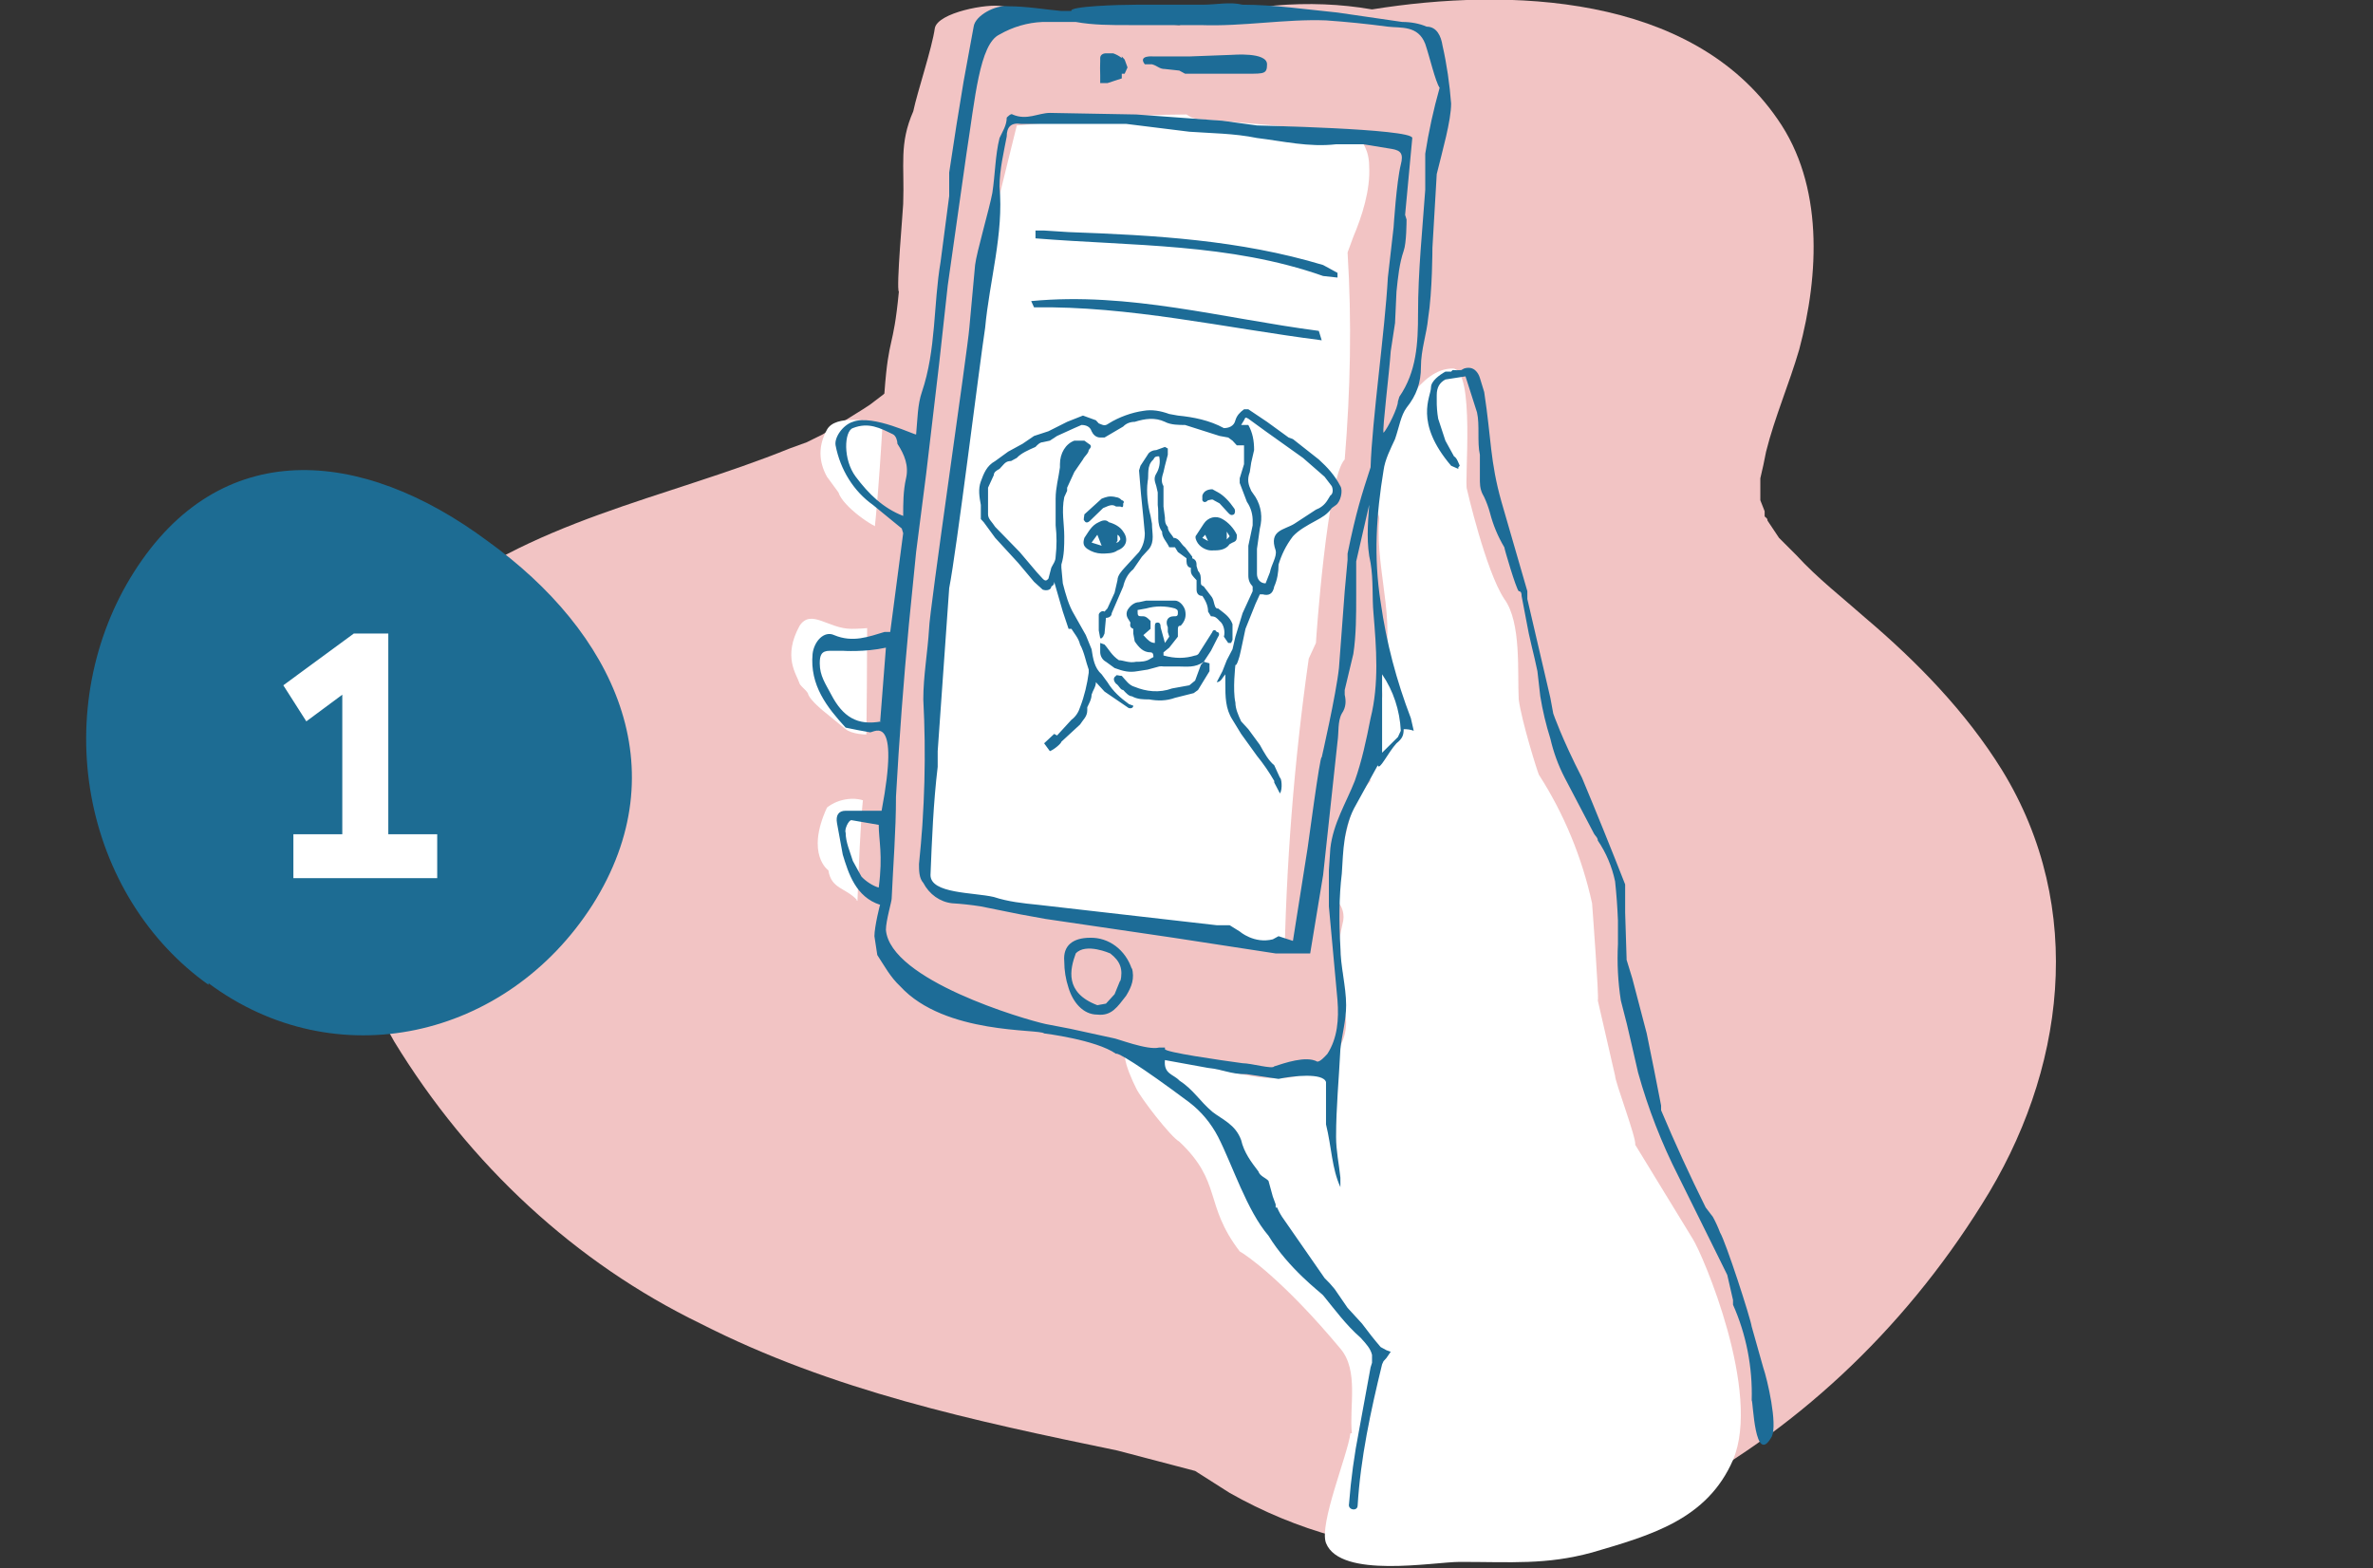 <svg width="115" height="76" viewBox="0 0 115 76" fill="none" xmlns="http://www.w3.org/2000/svg">
<rect x="0" y="0" width="115" height="76" fill="#333333" stroke="none"/>
<g clip-path="url(#clip0)">
<path fill-rule="evenodd" clip-rule="evenodd" d="M90.397 29.944C89.282 28.956 88.097 28.044 87.052 26.904L86.215 26.068L85.658 25.232C85.658 25.08 85.518 25.08 85.518 25.004V24.776L85.309 24.244V23.484V23.18C85.413 22.752 85.506 22.321 85.588 21.888C86.006 20.216 86.703 18.62 87.191 16.948C88.167 13.3 88.376 8.968 86.145 5.776C81.964 -0.304 73.112 -0.608 66.491 0.456C62.532 1.124 58.742 2.677 55.36 5.018C51.978 7.359 49.076 10.438 46.836 14.06L45.582 15.884C45.194 16.397 44.799 16.904 44.397 17.404L42.864 19.076L42.167 19.608L41.818 19.836L39.867 21.052L39.1 21.432L38.264 21.736C32.27 24.168 25.579 25.232 20.491 29.564C14.218 35.036 15.333 43.928 19.097 50.464C22.756 56.467 27.904 61.212 33.943 64.144C40.355 67.412 47.185 68.856 54.155 70.3L57.918 71.288L59.591 72.352C62.845 74.197 66.45 75.186 70.117 75.238C73.784 75.291 77.412 74.407 80.709 72.656C86.898 69.471 92.193 64.538 96.043 58.368C100.085 51.984 101.13 44.004 97.018 37.316C95.276 34.504 92.906 32.072 90.397 29.944Z" fill="#F2C4C4"/>
<path fill-rule="evenodd" clip-rule="evenodd" d="M63.773 31.16C63.773 31.008 64.33 23.104 65.167 22.268C65.445 18.924 65.515 15.58 65.306 12.236L65.585 11.476C66.003 10.488 66.421 9.196 66.352 8.056C66.352 6.612 65.167 5.928 63.912 5.776C58.964 5.396 53.946 5.32 48.927 5.016C48.021 5.016 47.464 5.852 47.394 6.688L46.418 14.06C45.653 16.432 45.23 18.919 45.164 21.432C44.606 23.18 44.467 34.124 44.258 35.264C44.118 36.024 43.839 41.116 44.258 42.484C45.582 47.044 56.803 47.272 62.239 47.044C62.315 41.979 62.711 36.926 63.424 31.92L63.703 31.312" fill="white"/>
<path fill-rule="evenodd" clip-rule="evenodd" d="M65.515 69.464C65.376 68.172 65.864 66.424 64.958 65.36C62.17 62.016 60.358 60.8 60.079 60.648C58.336 58.368 59.242 57.304 57.151 55.328C56.733 55.1 55.27 53.2 55.061 52.744C54.642 51.908 53.946 50.236 55.27 50.692C56.455 51.148 60.148 51.452 61.333 51.832C61.612 51.528 61.891 51.832 62.309 51.832L64.052 50.768C64.609 49.248 65.027 46.892 64.958 45.98C64.679 44.156 64.4 43.168 64.958 41.42C65.445 39.748 65.376 38.988 66.421 37.848C66.003 36.784 66.979 33.896 66.979 33.82C67.049 33.44 66.7 31.768 66.7 31.16V27.36C66.7 26.6 66.352 25.384 66.352 24.472C66.352 24.396 66.63 21.964 67.397 20.672C67.746 20.292 68.791 17.86 70.394 17.86C71.509 17.86 70.951 23.408 71.091 23.712C71.091 23.712 71.997 27.664 72.903 29.032C73.739 30.172 73.53 32.604 73.6 33.896C73.739 34.96 74.506 37.392 74.576 37.544C75.788 39.425 76.663 41.54 77.155 43.776C77.155 43.776 77.503 48.412 77.433 48.488L78.27 52.136C78.27 52.44 79.315 55.176 79.246 55.48L82.033 60.04C82.521 60.8 85.379 67.488 83.985 70.756C82.73 73.644 80.012 74.404 77.155 75.24C74.924 75.848 73.251 75.696 70.743 75.696C69.488 75.696 64.958 76.532 64.261 74.784C63.912 73.872 65.306 70.528 65.445 69.464H65.515ZM43.491 30.172V31.92L43.352 34.808C43.073 35.188 42.794 35.416 42.376 35.568C41.958 35.644 41.261 35.568 40.982 35.34L39.867 34.428C39.867 34.428 39.309 33.972 39.17 33.668C39.17 33.516 38.821 33.288 38.752 33.136C38.612 32.68 37.915 31.844 38.752 30.324C39.309 29.488 40.145 30.476 41.261 30.476C42.013 30.476 42.762 30.374 43.491 30.172ZM42.236 20.444C44.536 20.9 44.188 23.56 44.118 24.092C43.839 25.612 43.979 24.7 43.979 26.068C43.979 26.372 42.933 25.764 42.724 25.612C42.376 25.612 40.842 24.548 40.633 23.864L40.076 23.104C39.658 22.344 39.658 21.584 40.076 20.824C40.494 20.064 42.236 20.444 42.236 20.444ZM41.539 43.624C40.982 43.016 40.285 43.092 40.145 42.18C40.145 42.18 39.03 41.42 40.076 39.14C40.633 38.684 41.609 38.532 42.236 38.988L42.376 39.064L43.212 39.596C43.212 39.596 42.794 41.344 42.864 41.42V43.016C42.794 43.092 42.515 44.08 41.47 43.624H41.539Z" fill="white"/>
<path fill-rule="evenodd" clip-rule="evenodd" d="M68.791 1.976L68.582 1.824C68.233 0.988 67.327 0.608 66.491 0.456C63.424 -0.076 60.218 0.228 57.151 1.216C54.364 0.988 51.436 0.76 48.579 0.304C47.882 0.152 45.443 0.608 45.303 1.368C45.164 2.356 44.467 4.408 44.258 5.396C43.561 6.992 43.839 7.98 43.77 9.88C43.77 10.108 43.421 13.984 43.561 14.136C43.282 17.024 43.073 16.188 42.864 19C42.655 22.496 42.515 25.156 42.027 28.652C42.027 28.88 42.027 37.62 41.888 38.38C41.679 38.912 41.47 45.98 41.47 46.588C41.47 49.172 43.77 49.932 44.048 50.16C44.397 50.388 53.318 50.54 54.294 50.616L55.409 50.844C57.082 51.376 58.894 51.832 60.567 52.136C61.821 52.364 63.355 52.364 64.33 51.376C64.888 50.996 65.236 50.312 65.236 49.552C65.236 48.792 64.749 48.488 65.027 47.804C65.167 47.348 65.027 46.892 64.818 46.512C64.818 45.904 64.958 45.22 65.097 44.612C65.167 44.156 64.958 43.776 64.679 43.548C64.679 42.788 64.679 42.104 64.818 41.42C64.958 40.812 65.167 40.28 65.236 39.672L65.655 38L66.003 37.088L66.212 36.708V36.252C66.352 36.1 66.421 35.872 66.421 35.644V35.264L66.77 33.136C67.885 30.552 66.63 27.816 66.839 25.232C66.909 24.624 66.142 24.548 65.933 25.08C65.445 26.372 65.585 27.74 65.515 29.108V29.488L65.445 29.64C65.306 30.324 65.236 30.932 65.236 31.616L63.285 44.08C63.076 44.688 63.006 45.296 62.936 45.904H62.867C61.612 45.904 60.567 45.6 59.382 45.296C57.918 44.916 56.455 44.764 54.991 44.536L46.488 43.7C46.165 43.433 45.777 43.275 45.373 43.244C44.606 43.016 44.536 39.672 44.885 39.14C45.164 38.532 45.443 35.492 45.024 34.58L44.955 34.504L45.861 29.184C45.93 28.88 45.861 28.576 45.721 28.424C46.181 25.604 46.53 22.764 46.767 19.912L47.115 14.82C47.255 13.3 47.603 11.932 48.021 10.488C48.161 10.412 48.23 10.184 48.3 10.032L49.276 6.08C52.064 5.852 54.782 5.548 57.5 5.548C57.709 5.7 57.918 5.776 58.197 5.776L64.4 6.308L67.536 6.612H68.164C68.024 8.284 67.746 9.804 67.536 11.4L67.397 15.352C67.397 16.34 66.7 19.76 66.7 20.52C66.7 21.128 67.536 21.28 67.676 20.672C67.828 20.17 67.968 19.663 68.094 19.152C68.233 18.848 68.233 18.544 68.233 18.164L68.512 17.556C68.651 17.404 68.582 17.176 68.512 17.1L68.721 15.732L68.791 15.504C69.07 12.54 69.139 9.576 69.139 6.612C69.4 6.56 69.642 6.428 69.836 6.232C70.882 5.092 69.697 2.812 68.791 1.976Z" fill="#F2C4C4"/>
<path fill-rule="evenodd" clip-rule="evenodd" d="M58.336 32.072L58.615 32.148V32.528L58.058 33.44L57.849 33.592L56.942 33.82C56.524 33.972 56.106 33.972 55.688 33.896C55.409 33.896 55.13 33.896 54.852 33.744C54.712 33.744 54.573 33.592 54.433 33.44C54.294 33.44 54.224 33.212 54.085 33.136C53.946 32.984 53.946 32.832 54.085 32.756C54.085 32.68 54.224 32.756 54.364 32.756C54.573 32.984 54.712 33.212 54.991 33.288C55.548 33.516 56.176 33.592 56.803 33.364L57.639 33.212L57.918 32.984L58.197 32.224L58.336 32.072C57.918 32.376 57.5 32.3 57.082 32.3H56.385C56.316 32.288 56.245 32.288 56.176 32.3L55.618 32.452L55.13 32.528C54.712 32.604 54.433 32.528 54.015 32.376L53.597 32.072C53.517 32.031 53.449 31.966 53.4 31.886C53.35 31.806 53.322 31.712 53.318 31.616V31.388V31.16L53.527 31.236C53.736 31.464 53.876 31.768 54.224 31.996C54.433 31.996 54.712 32.148 55.061 32.072C55.27 32.072 55.548 32.072 55.758 31.92L55.897 31.844C55.897 31.768 55.897 31.616 55.758 31.616C55.409 31.616 55.2 31.388 54.991 31.084L54.921 30.704V30.476C54.712 30.4 54.782 30.248 54.782 30.172L54.642 29.944C54.612 29.886 54.596 29.821 54.596 29.754C54.596 29.687 54.612 29.622 54.642 29.564C54.782 29.336 54.991 29.184 55.2 29.184L55.548 29.108H56.942C57.151 29.108 57.361 29.336 57.43 29.564C57.5 29.868 57.43 30.096 57.221 30.324C57.082 30.324 57.082 30.4 57.082 30.552V30.856L56.664 31.388L56.385 31.616V31.768C56.942 31.92 57.43 31.92 57.918 31.768C57.918 31.768 58.058 31.768 58.127 31.616L58.755 30.628C58.755 30.552 58.894 30.476 58.964 30.628C59.103 30.628 59.103 30.78 59.033 30.856L58.685 31.54L58.336 32.072ZM56.455 3.344C56.176 3.344 56.106 3.192 55.827 3.116H55.479C55.13 2.66 55.897 2.736 55.897 2.736H57.639L59.661 2.66C59.73 2.66 61.403 2.508 61.403 3.116C61.403 3.572 61.264 3.572 60.497 3.572H58.197H57.779H57.43L57.151 3.42L56.455 3.344ZM56.455 50.844C56.455 50.996 59.103 51.376 60.218 51.528C60.636 51.528 61.682 51.832 61.752 51.68C62.239 51.528 63.285 51.148 63.842 51.452C63.982 51.452 64.191 51.224 64.33 51.072C64.818 50.312 64.888 49.4 64.818 48.488L64.749 47.728L64.4 43.928V42.18L64.47 41.116C64.609 39.9 65.236 38.912 65.655 37.848C66.003 36.86 66.212 35.872 66.421 34.808C66.839 33.136 66.7 31.388 66.561 29.716C66.491 28.956 66.561 28.12 66.421 27.284C66.212 26.372 66.282 25.46 66.352 24.472L65.724 27.208V28.88C65.724 29.792 65.724 30.78 65.585 31.692L65.167 33.44V33.668C65.236 33.972 65.236 34.276 65.027 34.58C64.818 34.96 64.888 35.492 64.818 35.948L64.121 42.408L63.494 46.208H61.821L56.873 45.448L50.67 44.536L49.415 44.308L47.533 43.928C47.071 43.855 46.606 43.804 46.139 43.776C45.852 43.745 45.575 43.638 45.332 43.467C45.09 43.295 44.889 43.062 44.745 42.788C44.536 42.56 44.536 42.18 44.536 41.876C44.815 39.216 44.885 36.556 44.745 33.896C44.745 32.756 44.955 31.616 45.024 30.476C45.024 29.716 46.906 16.872 46.976 15.884L47.255 12.844C47.324 12.236 47.952 10.108 48.091 9.348C48.23 8.436 48.23 7.524 48.439 6.688C48.579 6.384 48.788 6.08 48.788 5.7C48.788 5.7 48.997 5.472 49.067 5.548C49.764 5.852 50.321 5.472 50.879 5.472L55.061 5.548L59.242 5.852L60.915 6.08C60.706 6.08 68.442 6.232 68.442 6.688L68.094 10.412L68.164 10.64C68.164 10.716 68.164 11.78 68.024 12.16C67.815 12.768 67.746 13.452 67.676 14.136L67.606 15.656L67.397 17.024C67.327 18.088 66.979 20.824 67.049 20.976C67.258 20.748 67.746 19.76 67.746 19.456L67.815 19.228C68.651 18.012 68.721 16.644 68.721 15.2C68.721 13.148 68.93 11.172 69.07 9.196V7.448C69.238 6.368 69.471 5.302 69.767 4.256C69.558 3.952 69.279 2.736 69.07 2.128C68.721 1.216 67.885 1.368 67.258 1.292C66.261 1.159 65.262 1.058 64.261 0.988C62.309 0.912 60.218 1.292 58.197 1.216H54.712C53.806 1.216 52.97 1.216 52.133 1.064H50.53C49.8 1.093 49.086 1.301 48.439 1.672C47.464 2.128 47.255 4.788 46.836 7.448L45.93 13.832L45.512 17.632L44.885 22.952L44.397 26.752L44.048 30.248C43.786 33.029 43.577 35.817 43.421 38.608C43.421 40.28 43.282 41.952 43.212 43.548C43.212 43.7 42.933 44.612 42.933 45.068C43.142 47.5 49.624 49.4 50.67 49.628L51.855 49.856L53.946 50.312C54.085 50.312 55.618 50.92 56.176 50.768H56.455V50.844ZM42.585 43.016C42.794 41.42 42.585 40.736 42.585 39.976L41.261 39.748C41.121 39.748 40.912 40.204 40.982 40.356C40.982 40.812 41.191 41.268 41.33 41.724L41.748 42.484C41.958 42.712 42.306 42.94 42.585 43.016ZM41.47 23.104C42.097 23.94 42.794 24.624 43.77 25.004C43.77 24.396 43.77 23.788 43.909 23.18C44.048 22.572 43.839 22.04 43.491 21.508C43.491 21.356 43.421 21.128 43.282 21.052C42.655 20.748 42.097 20.444 41.33 20.748C40.912 20.9 40.842 22.268 41.47 23.104ZM45.442 36.48V37.164C45.233 38.912 45.164 40.66 45.094 42.408C45.094 43.32 47.185 43.244 48.161 43.472C48.858 43.7 49.555 43.776 50.321 43.852L58.964 44.84H59.591L60.079 45.144C60.079 45.144 60.776 45.752 61.682 45.524L61.961 45.372L62.658 45.6L63.355 41.192C63.355 41.268 63.982 36.48 64.052 36.708C64.052 36.708 64.749 33.668 64.888 32.376L65.167 28.652L65.306 27.132V26.828C65.724 24.776 66.003 23.94 66.421 22.648C66.491 20.368 67.118 16.036 67.258 13.452L67.536 11.02C67.536 11.02 67.676 8.816 67.885 7.98C68.024 7.448 67.885 7.296 67.467 7.22L66.073 6.992H64.749C63.424 7.144 62.17 6.84 60.915 6.688C59.8 6.46 58.685 6.46 57.639 6.384L54.573 6.004H49.485C48.997 5.928 48.788 6.156 48.788 6.612C48.648 7.372 48.439 8.208 48.439 9.044C48.648 11.324 47.952 13.604 47.742 15.884C47.464 17.708 46.349 26.752 46 28.5L45.442 36.404V36.48ZM42.655 34.96L42.933 31.388C41.888 31.616 40.842 31.54 40.842 31.54H40.215C39.797 31.54 39.727 31.768 39.727 32.148C39.727 32.756 40.006 33.136 40.285 33.668C40.842 34.732 41.539 35.188 42.724 34.96H42.655ZM66.979 32.68V36.48L67.746 35.72L67.885 35.416C67.837 34.426 67.522 33.474 66.979 32.68ZM61.473 59.888C60.427 58.672 59.73 56.468 59.033 55.1C58.688 54.437 58.212 53.866 57.639 53.428C55.2 51.604 54.155 50.996 54.085 51.072C53.109 50.388 50.6 50.084 50.6 50.084C50.391 49.856 45.791 50.16 43.63 47.804C43.142 47.348 42.864 46.816 42.515 46.284L42.376 45.372C42.376 44.916 42.655 43.776 42.655 43.852C41.47 43.472 41.121 42.332 40.842 41.42L40.564 39.9C40.494 39.52 40.633 39.292 40.982 39.292H42.724C43.63 34.504 42.376 35.492 42.167 35.492C41.77 35.424 41.376 35.348 40.982 35.264C40.076 34.276 39.239 33.212 39.379 31.692C39.449 31.084 39.936 30.552 40.424 30.78C41.33 31.16 42.097 30.856 42.864 30.628H43.142L43.77 25.84L43.7 25.612L42.306 24.472C41.844 24.144 41.447 23.721 41.136 23.225C40.825 22.729 40.607 22.172 40.494 21.584C40.424 21.204 40.842 20.596 41.33 20.444C42.306 20.064 44.397 21.128 44.397 21.052C44.467 20.292 44.467 19.608 44.676 19C45.373 16.948 45.233 14.744 45.582 12.692L46 9.5V8.36L46.349 6.08L46.697 3.952L47.185 1.292C47.255 0.76 48.23 0.228 48.858 0.304C49.764 0.304 50.6 0.456 51.436 0.532H51.924C51.785 0.304 54.224 0.228 55.061 0.228H58.267C58.964 0.228 59.591 0.076 60.218 0.228C61.752 0.228 63.285 0.456 64.818 0.608L67.955 1.064C68.373 1.064 68.791 1.14 69.139 1.292C69.627 1.292 69.836 1.748 69.906 2.204C70.115 3.116 70.255 4.104 70.324 5.016C70.324 5.852 69.906 7.296 69.627 8.436L69.418 12.008C69.418 12.008 69.418 14.136 69.209 15.428C69.139 16.188 68.861 16.948 68.861 17.784C68.861 18.544 68.651 19.152 68.164 19.76C67.885 20.14 67.815 20.672 67.606 21.28C67.397 21.736 67.118 22.268 67.049 22.8C66.7 24.928 66.561 26.98 66.909 29.184C67.188 31.16 67.676 32.984 68.373 34.808L68.512 35.416C68.355 35.359 68.19 35.334 68.024 35.34C68.024 35.644 67.955 35.796 67.676 36.024C67.258 36.48 66.839 37.392 66.77 37.088L65.724 38.988C65.097 40.052 65.097 41.268 65.027 42.332C64.888 43.472 64.888 44.688 64.958 45.904C64.958 46.816 65.236 47.804 65.236 48.716C65.236 49.476 65.027 50.16 64.958 50.844C64.888 52.288 64.749 53.656 64.749 55.1C64.749 55.784 64.888 56.392 64.958 57.076V57.532C64.539 56.62 64.539 55.632 64.261 54.492V52.44C64.121 51.984 62.658 52.136 61.961 52.288L60.427 52.06C59.591 52.06 59.312 51.832 58.545 51.756L56.455 51.376C56.385 52.06 56.873 52.06 57.151 52.364C57.849 52.82 58.127 53.352 58.755 53.884C59.242 54.264 59.87 54.492 60.148 55.252C60.288 55.86 60.636 56.316 60.985 56.772C61.055 57 61.333 57.076 61.473 57.228L61.682 57.988L61.821 58.368V58.52H61.891C61.983 58.738 62.1 58.942 62.239 59.128L64.191 61.94C64.364 62.105 64.527 62.283 64.679 62.472L65.097 63.08L65.306 63.384L66.003 64.144C66.292 64.536 66.594 64.917 66.909 65.284L67.188 65.436L67.397 65.512L67.188 65.816L67.049 65.968L66.979 66.12C66.421 68.4 65.933 70.68 65.794 72.96C65.794 73.264 65.306 73.188 65.376 72.884C65.469 71.683 65.632 70.49 65.864 69.312L66.421 66.272L66.491 66.044V65.816V65.664C66.421 65.36 66.212 65.132 65.933 64.828C65.236 64.22 64.679 63.46 64.121 62.776C63.982 62.624 62.449 61.484 61.473 59.888ZM70.673 22.724L70.324 22.572C68.512 20.444 69.349 19.228 69.349 18.772C69.349 18.468 69.767 18.164 70.046 18.012H70.324L70.394 17.936C70.533 17.945 70.673 17.945 70.812 17.936L70.951 17.86C71.439 17.708 71.648 18.088 71.718 18.316L71.927 19C72.276 21.28 72.206 22.344 72.764 24.32L74.018 28.652V29.032L75.133 33.82L75.273 34.58C75.273 34.58 75.691 35.796 76.667 37.696C77.383 39.409 78.08 41.132 78.758 42.864V44.232L78.827 46.436V46.512L79.106 47.424L79.803 50.084C80.043 51.248 80.275 52.413 80.5 53.58V53.808C81.173 55.404 81.893 56.976 82.661 58.52L83.009 58.976C83.143 59.219 83.259 59.473 83.358 59.736C83.636 60.192 84.821 63.84 84.891 64.296L85.448 66.272C85.658 66.88 86.145 69.008 85.867 69.616C85.03 71.136 84.961 67.868 84.891 67.868C84.938 66.265 84.627 64.674 83.985 63.232V63.004L83.776 62.092L83.706 61.788L83.218 60.8L81.336 57C80.525 55.408 79.871 53.727 79.385 51.984L79.106 50.768C78.937 50.003 78.751 49.243 78.549 48.488C78.408 47.584 78.362 46.667 78.409 45.752V44.612C78.384 43.977 78.338 43.343 78.27 42.712C78.119 41.998 77.834 41.325 77.433 40.736C77.433 40.584 77.294 40.508 77.224 40.356L75.83 37.696C75.52 37.1 75.286 36.461 75.133 35.796C74.922 35.127 74.759 34.441 74.645 33.744L74.506 32.528C74.42 32.121 74.328 31.715 74.227 31.312L74.088 30.704L73.739 28.88C73.739 28.804 73.739 28.652 73.6 28.652C73.461 28.5 72.903 26.6 72.903 26.524C72.594 26.008 72.359 25.445 72.206 24.852C72.135 24.59 72.041 24.335 71.927 24.092C71.788 23.864 71.718 23.636 71.718 23.332V22.04C71.579 21.432 71.718 20.596 71.579 19.988L71.021 18.24L70.046 18.392C69.767 18.544 69.627 18.772 69.627 19.152V19.38C69.622 19.686 69.646 19.991 69.697 20.292L70.046 21.356L70.464 22.116C70.603 22.192 70.673 22.42 70.742 22.572L70.673 22.648V22.724ZM49.973 14.592C54.712 14.136 59.242 15.428 63.912 16.036L64.052 16.492C59.312 15.884 54.712 14.82 50.112 14.896L49.973 14.592ZM64.818 13.452L64.121 13.376C59.591 11.78 54.852 11.932 50.182 11.552V11.172H50.6L51.785 11.248C55.967 11.4 60.079 11.628 64.121 12.844L64.818 13.224V13.452ZM54.364 2.736L54.503 2.888L54.642 3.268L54.503 3.572H54.364V3.8L53.667 4.028H53.318V3.648C53.309 3.42 53.309 3.192 53.318 2.964V2.812C53.318 2.66 53.458 2.584 53.597 2.584H53.946C54.095 2.636 54.236 2.713 54.364 2.812V2.736ZM54.294 47.576C54.433 46.968 54.294 46.588 53.806 46.208C53.806 46.208 52.621 45.676 52.133 46.208C51.855 46.968 51.576 48.108 53.179 48.716L53.597 48.64L53.736 48.488L54.015 48.184L54.294 47.5V47.576ZM54.852 46.892C54.991 47.424 54.852 47.804 54.573 48.26C54.155 48.792 53.876 49.248 53.179 49.172C52.482 49.172 51.994 48.564 51.785 47.88C51.647 47.466 51.576 47.029 51.576 46.588C51.506 45.828 51.994 45.448 52.83 45.448C53.271 45.437 53.704 45.577 54.067 45.85C54.43 46.123 54.705 46.515 54.852 46.968V46.892ZM60.846 24.092C61.124 24.548 61.194 25.08 61.055 25.612L60.915 26.6V27.816C60.915 28.044 61.055 28.272 61.333 28.272L61.542 27.74C61.612 27.36 61.891 26.98 61.821 26.676C61.473 25.688 62.239 25.688 62.727 25.384L63.773 24.7C63.982 24.624 64.191 24.472 64.33 24.244L64.47 24.016C64.609 23.94 64.609 23.712 64.539 23.56L64.191 23.104L63.145 22.192L61.333 20.9L60.497 20.292C60.358 20.216 60.358 20.216 60.288 20.368L60.148 20.596H60.497C60.706 20.976 60.776 21.356 60.776 21.812L60.636 22.42L60.567 22.876C60.427 23.256 60.497 23.484 60.636 23.788L60.846 24.092ZM61.752 37.848C61.504 37.418 61.224 37.011 60.915 36.632L60.148 35.568L59.73 34.884C59.382 34.352 59.382 33.744 59.382 33.136V32.68C59.242 32.832 59.173 33.06 58.964 33.06L59.242 32.528L59.452 31.996L59.73 31.464L59.87 30.856L60.218 29.716L60.706 28.652V28.424C60.567 28.272 60.497 28.12 60.497 27.892V26.524V26.448L60.706 25.46V25.308C60.722 24.953 60.623 24.604 60.427 24.32L60.079 23.408V23.18L60.288 22.496V21.584H59.939L59.73 21.356L59.521 21.204L59.103 21.128L57.43 20.596C57.151 20.596 56.733 20.596 56.455 20.444C55.967 20.216 55.479 20.292 54.991 20.444C54.782 20.444 54.573 20.52 54.433 20.672L53.527 21.204H53.318C53.109 21.204 52.97 21.052 52.9 20.9C52.83 20.672 52.621 20.596 52.412 20.596L52.064 20.748L51.227 21.128L50.879 21.356L50.53 21.432C50.391 21.432 50.252 21.584 50.182 21.66C49.833 21.812 49.485 21.964 49.276 22.192L48.997 22.344C48.927 22.344 48.788 22.344 48.648 22.496L48.439 22.724C48.3 22.8 48.161 22.876 48.161 23.028L47.882 23.636V24.928C47.882 25.156 48.091 25.308 48.23 25.536L49.415 26.752L50.252 27.74L50.53 28.044C50.67 28.196 50.739 28.12 50.809 28.044L50.949 27.512C51.018 27.36 51.158 27.208 51.158 26.98C51.216 26.475 51.216 25.965 51.158 25.46V24.548V24.168C51.158 23.636 51.297 23.18 51.367 22.648V22.496C51.367 21.964 51.645 21.508 52.064 21.356H52.551L52.761 21.508C52.9 21.584 52.9 21.66 52.761 21.812C52.761 21.964 52.551 22.116 52.482 22.268L52.064 22.876L51.715 23.636V23.788L51.576 24.092C51.436 24.776 51.576 25.384 51.576 25.992C51.576 26.448 51.576 26.904 51.436 27.36V27.512L51.506 28.272C51.645 28.804 51.785 29.336 52.064 29.792L52.621 30.78L52.9 31.464C52.97 31.92 53.039 32.376 53.388 32.68L53.667 33.06C53.946 33.516 54.294 33.82 54.712 34.124L54.921 34.2C54.921 34.352 54.712 34.352 54.642 34.276L53.527 33.516L53.109 33.06C53.109 33.288 52.97 33.44 52.9 33.668C52.9 33.896 52.761 34.124 52.691 34.276V34.428C52.691 34.732 52.482 34.884 52.342 35.112L51.436 35.948C51.436 36.024 51.088 36.328 50.879 36.404L50.6 36.024L51.088 35.568L51.227 35.644L51.924 34.884C52.133 34.732 52.273 34.504 52.342 34.276C52.551 33.744 52.691 33.136 52.761 32.604V32.452C52.621 32.072 52.551 31.616 52.342 31.236C52.273 30.932 52.064 30.704 51.924 30.476H51.785L51.506 29.64L51.088 28.196C51.088 28.272 51.088 28.348 50.949 28.424C50.949 28.576 50.739 28.652 50.53 28.576L50.112 28.196L49.346 27.284L48.23 26.068L47.673 25.308L47.533 25.156V25.004V24.472C47.464 24.092 47.394 23.712 47.533 23.332C47.673 22.952 47.812 22.572 48.23 22.344L48.858 21.888L49.555 21.508L50.112 21.128L50.809 20.9L51.715 20.444L52.482 20.14L53.109 20.368L53.248 20.52C53.458 20.596 53.527 20.672 53.736 20.52C54.224 20.216 54.852 19.988 55.409 19.912C55.827 19.836 56.245 19.912 56.664 20.064L57.082 20.14C57.849 20.216 58.615 20.368 59.312 20.748C59.521 20.748 59.8 20.672 59.87 20.368C59.939 20.14 60.079 19.988 60.288 19.836H60.497L61.403 20.444L62.449 21.204L62.658 21.28L63.912 22.268C64.33 22.648 64.679 23.028 64.958 23.56C65.097 23.788 64.958 24.32 64.749 24.472L64.539 24.624C64.33 24.928 64.052 25.08 63.773 25.232C63.355 25.46 62.936 25.688 62.658 25.992C62.309 26.448 62.1 26.904 61.961 27.36C61.961 27.74 61.891 28.12 61.752 28.424C61.682 28.804 61.473 28.88 61.194 28.804H61.055L60.846 29.26L60.358 30.476L60.148 31.464L60.079 31.768C60.079 31.768 59.939 32.3 59.87 32.224C59.87 32.224 59.73 33.44 59.87 34.048C59.87 34.352 60.009 34.656 60.148 34.96L60.497 35.34L61.055 36.1C61.264 36.48 61.473 36.86 61.752 37.088L62.03 37.696C62.1 37.696 62.17 38.228 62.03 38.456L61.752 37.924V37.848ZM58.964 29.488H59.033C59.312 29.716 59.591 29.868 59.73 30.248V31.008L59.661 31.16H59.521L59.312 30.856C59.382 30.628 59.312 30.248 59.103 30.096C58.964 29.944 58.894 29.868 58.685 29.868L58.545 29.64C58.545 29.412 58.476 29.184 58.267 28.88C58.058 28.88 57.988 28.728 57.988 28.576V28.12L57.849 27.968C57.709 27.816 57.709 27.74 57.709 27.588V27.512C57.57 27.512 57.5 27.36 57.5 27.208V27.056L57.082 26.752L56.942 26.524H56.664C56.524 26.22 56.315 26.068 56.315 25.764C56.036 25.384 56.176 24.928 56.106 24.472V23.864L56.036 23.56C55.967 23.332 55.897 23.18 56.036 22.952C56.176 22.724 56.245 22.42 56.176 22.116C56.036 22.116 55.967 22.116 55.897 22.268C55.548 22.572 55.688 23.028 55.618 23.332C55.548 23.864 55.618 24.472 55.758 25.004L55.827 25.384C55.827 25.84 55.967 26.22 55.688 26.6L55.339 26.98L54.921 27.588C54.642 27.816 54.503 28.12 54.433 28.424L53.876 29.716C53.876 29.868 53.736 29.944 53.597 29.944L53.527 30.704L53.458 30.856L53.388 30.932H53.318L53.248 30.552V29.792C53.248 29.716 53.388 29.564 53.527 29.64L53.667 29.488L54.015 28.728L54.155 28.12C54.155 27.892 54.364 27.664 54.503 27.512L55.2 26.752C55.409 26.448 55.479 26.144 55.479 25.84L55.409 25.08C55.326 24.322 55.257 23.561 55.2 22.8L55.27 22.572L55.618 22.04C55.688 21.888 55.897 21.812 56.036 21.812L56.455 21.66L56.594 21.736V22.04L56.455 22.572L56.385 22.876C56.315 23.104 56.245 23.332 56.385 23.56V24.548L56.455 25.08C56.455 25.232 56.455 25.384 56.594 25.536C56.594 25.764 56.803 25.916 56.873 26.068C57.151 26.068 57.221 26.372 57.43 26.524L57.779 26.98V27.056C57.988 27.132 57.988 27.284 57.988 27.436L58.058 27.664C58.197 27.816 58.197 27.968 58.197 28.196C58.197 28.348 58.197 28.348 58.336 28.424L58.685 28.88C58.824 29.032 58.824 29.26 58.894 29.412L58.964 29.488ZM55.479 30.856C55.618 31.008 55.758 31.16 55.967 31.16V30.552V30.4C55.967 30.248 55.967 30.172 56.106 30.172C56.245 30.172 56.245 30.324 56.245 30.4L56.455 31.16L56.664 30.856L56.594 30.628V30.4C56.455 30.096 56.594 29.868 56.873 29.868C57.012 29.868 57.082 29.868 57.082 29.716C57.082 29.564 57.082 29.564 56.942 29.488C56.485 29.359 56.006 29.359 55.548 29.488L55.13 29.564C55.13 29.868 55.13 29.868 55.409 29.868C55.548 29.868 55.688 30.02 55.758 30.096V30.476L55.409 30.78L55.479 30.856ZM54.085 26.296C54.224 26.296 54.224 26.22 54.294 26.144C54.294 26.144 54.294 25.992 54.155 25.916V26.22L54.085 26.296ZM53.388 26.448L53.179 25.916L52.9 26.296L53.388 26.448ZM53.388 26.828C53.141 26.821 52.901 26.742 52.691 26.6C52.482 26.448 52.482 26.296 52.551 26.068C52.761 25.764 52.9 25.46 53.248 25.308C53.388 25.232 53.597 25.156 53.736 25.308C54.015 25.384 54.294 25.536 54.433 25.764C54.712 26.144 54.573 26.524 54.155 26.676C53.946 26.828 53.667 26.828 53.318 26.828H53.388ZM58.545 26.22L58.406 25.916L58.267 26.068L58.545 26.22ZM59.382 26.22L59.591 25.992L59.452 25.764V26.144L59.382 26.22ZM58.685 26.676C58.476 26.676 58.127 26.524 57.988 26.22C57.918 26.068 57.918 25.992 57.988 25.916L58.336 25.384C58.435 25.231 58.582 25.123 58.749 25.081C58.917 25.039 59.092 25.066 59.242 25.156C59.521 25.308 59.8 25.612 59.939 25.916C59.939 26.144 59.939 26.22 59.73 26.296L59.591 26.372C59.382 26.676 59.033 26.676 58.755 26.676H58.685ZM54.015 24.092C54.085 24.092 54.224 24.092 54.364 24.244C54.433 24.244 54.503 24.32 54.433 24.396C54.433 24.548 54.433 24.624 54.294 24.548H54.085C53.876 24.396 53.667 24.548 53.458 24.624L52.83 25.232C52.761 25.308 52.621 25.384 52.551 25.232C52.482 25.232 52.551 25.004 52.551 24.928L53.388 24.168C53.597 24.092 53.736 24.016 54.085 24.092H54.015ZM58.755 23.712L59.033 23.864C59.312 24.016 59.591 24.32 59.8 24.624C59.87 24.7 59.87 24.852 59.8 24.928C59.661 25.004 59.591 24.928 59.521 24.852L59.103 24.396L58.824 24.244C58.755 24.168 58.615 24.244 58.545 24.244C58.476 24.32 58.336 24.396 58.267 24.244V24.016C58.336 23.788 58.545 23.712 58.755 23.712Z" fill="#1D6C97"/>
<path d="M10.106 47.728C8.646 46.693 7.39 45.349 6.414 43.776C5.438 42.203 4.761 40.432 4.423 38.569C4.085 36.705 4.093 34.787 4.447 32.927C4.801 31.067 5.492 29.303 6.482 27.74C10.664 21.128 17.494 21.66 23.627 26.22C29.761 30.628 32.897 37.24 28.715 43.852C24.533 50.388 16.239 52.212 10.106 47.652V47.728Z" fill="#1D6C93"/>
<path d="M21.188 42.56H14.218V40.432H16.588V33.668L14.845 34.96L13.73 33.212L17.145 30.704H18.818V40.432H21.188V42.56Z" fill="white"/>
</g>
<defs>
<clipPath id="clip0">
<rect width="115" height="76" fill="white"/>
</clipPath>
</defs>
</svg>
